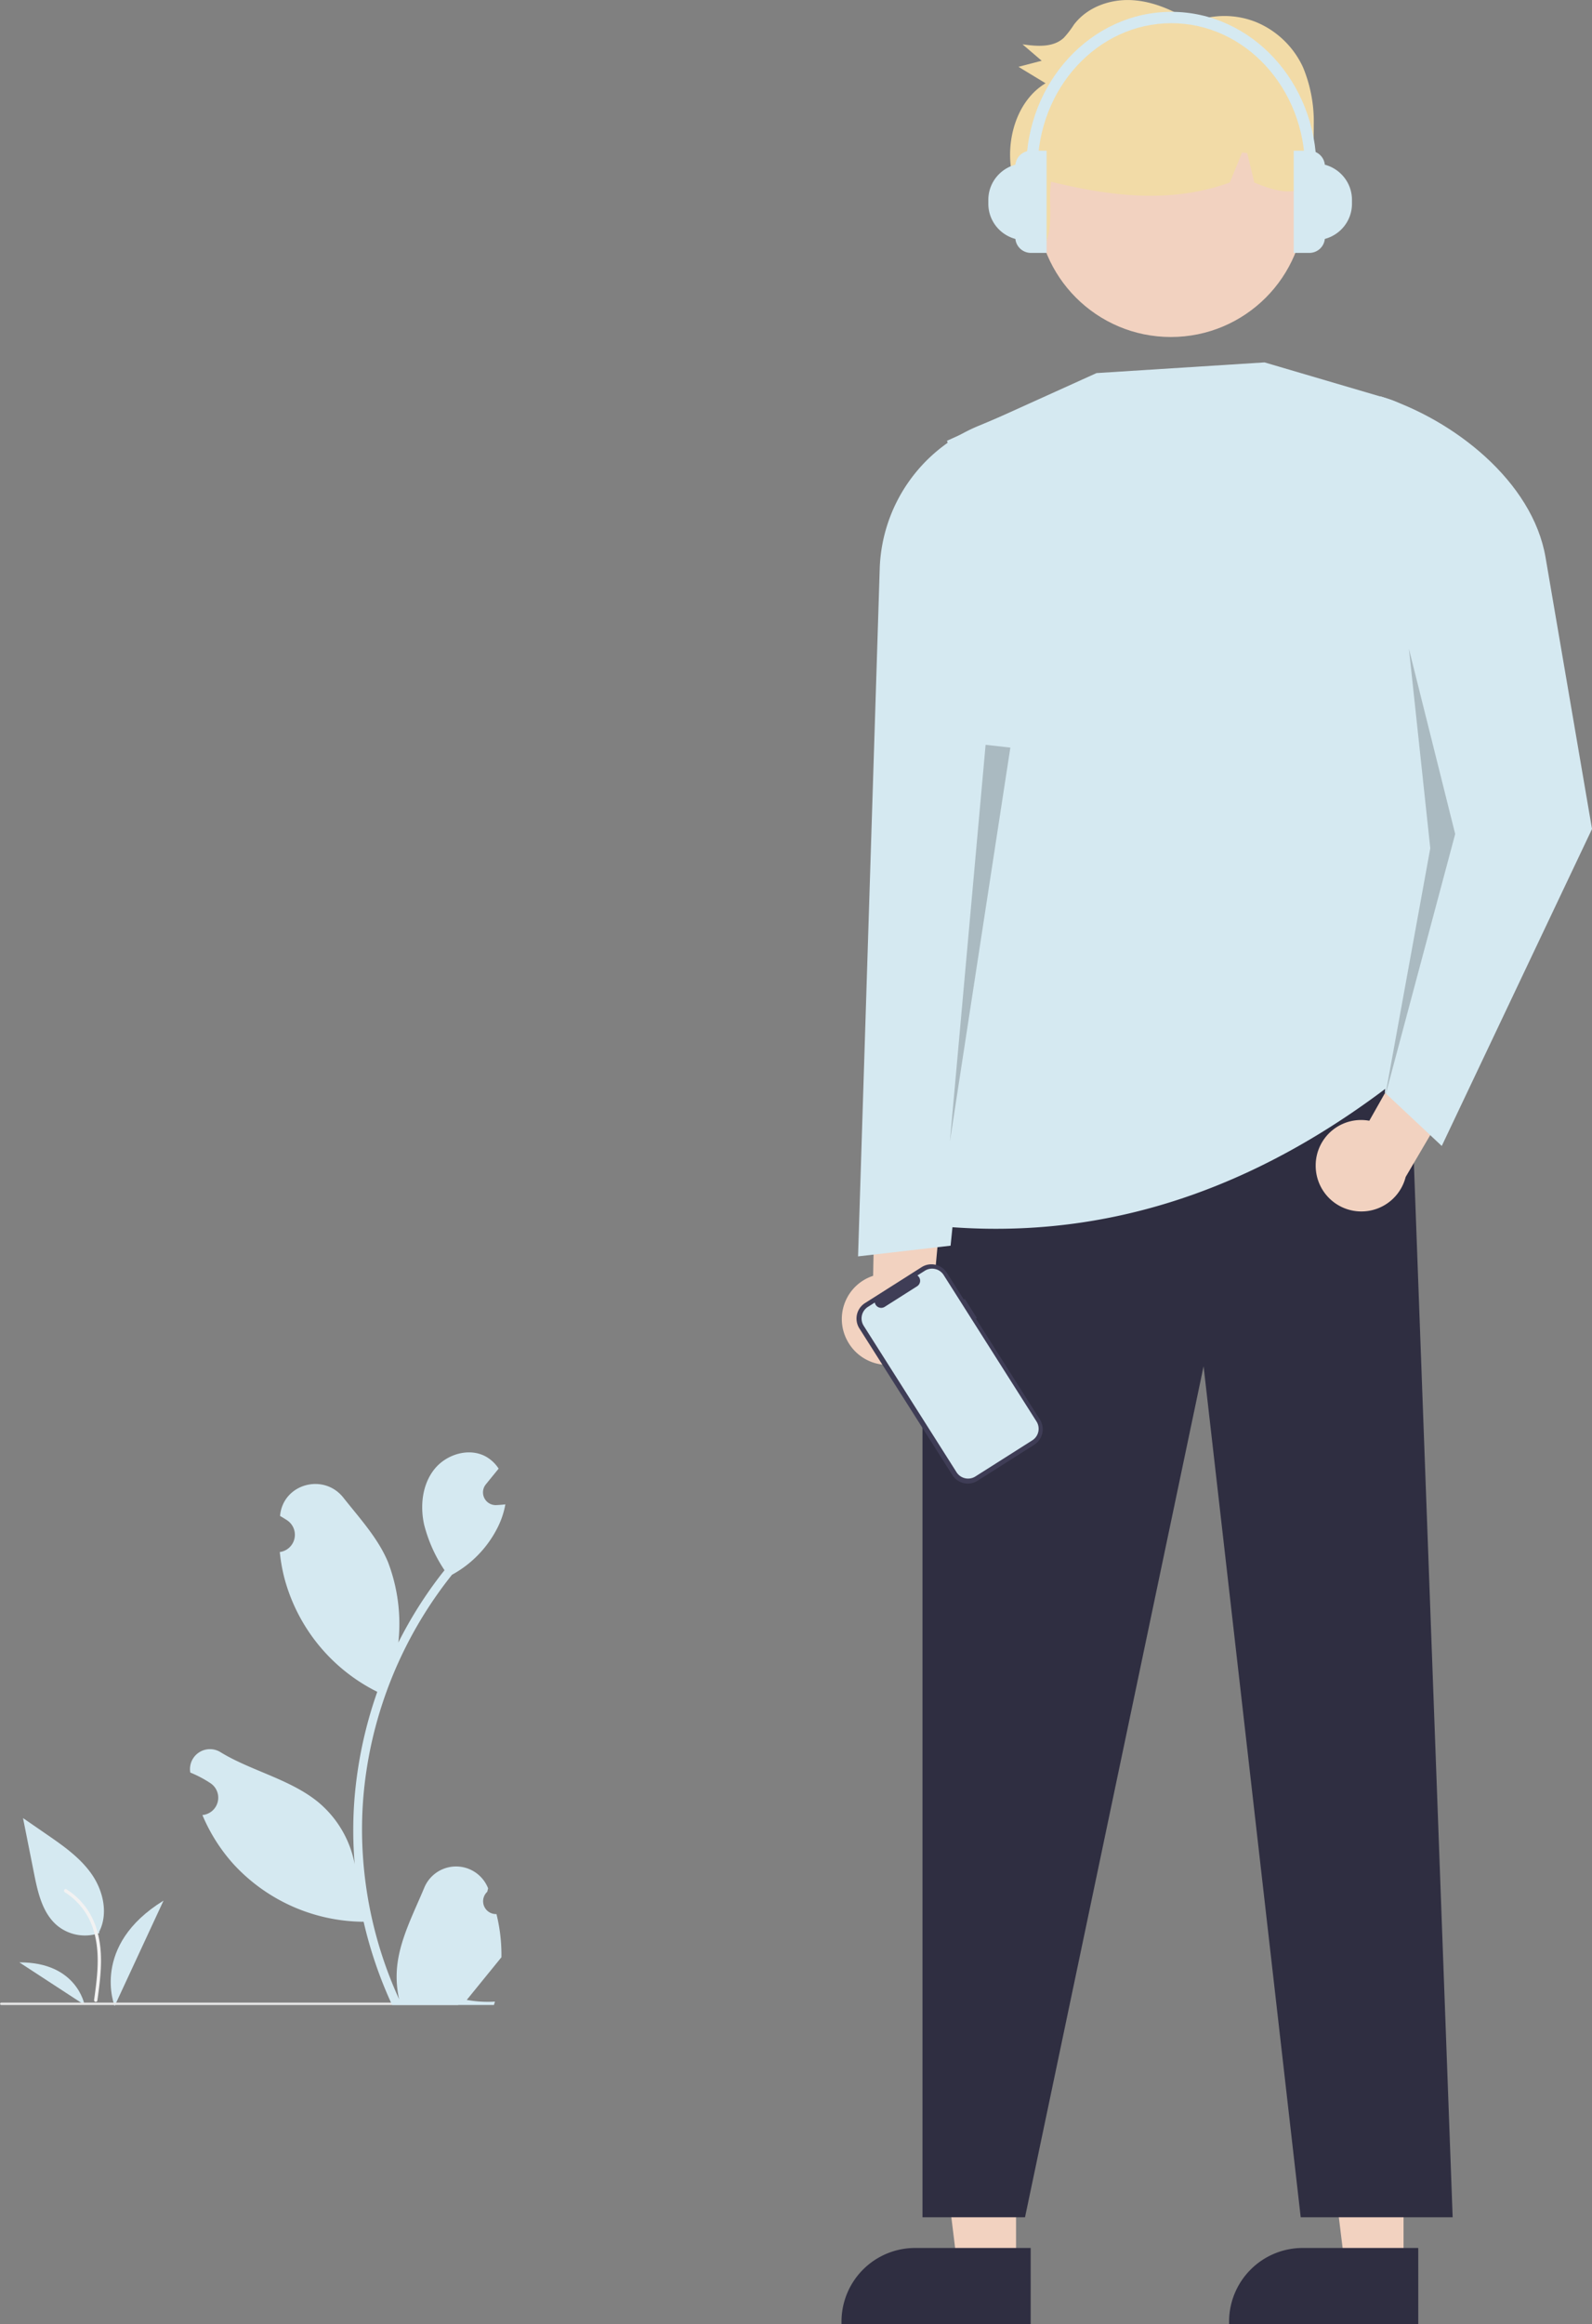 <?xml version="1.0" encoding="UTF-8" standalone="no"?>
<!-- Created with Inkscape (http://www.inkscape.org/) -->

<svg
   xmlns:dc="http://purl.org/dc/elements/1.1/"
   xmlns:cc="http://creativecommons.org/ns#"
   xmlns:rdf="http://www.w3.org/1999/02/22-rdf-syntax-ns#"
   xmlns:svg="http://www.w3.org/2000/svg"
   xmlns="http://www.w3.org/2000/svg"
   xmlns:sodipodi="http://sodipodi.sourceforge.net/DTD/sodipodi-0.dtd"
   xmlns:inkscape="http://www.inkscape.org/namespaces/inkscape"
   width="138.95mm"
   height="202.704mm"
   viewBox="0 0 138.95 202.704"
   version="1.1"
   id="svg5290"
   sodipodi:docname="mellow_male.svg"
   inkscape:version="0.92.1 r15371"
   inkscape:export-filename="C:\Users\rapha\Documents\Maaind\Achmea\Avatar\mellow_male.png"
   inkscape:export-xdpi="35.220001"
   inkscape:export-ydpi="35.220001">
  <rect x="0" y="0" width="138.95" height="202.704" fill="#808080" stroke="none"/>
  <defs
     id="defs5284" />
  <sodipodi:namedview
     id="base"
     pagecolor="#ffffff"
     bordercolor="#666666"
     borderopacity="1.0"
     inkscape:pageopacity="0.0"
     inkscape:pageshadow="2"
     inkscape:zoom="1.1049875"
     inkscape:cx="270.60821"
     inkscape:cy="405.57479"
     inkscape:document-units="mm"
     inkscape:current-layer="g4670"
     showgrid="false"
     inkscape:window-width="1718"
     inkscape:window-height="1368"
     inkscape:window-x="1713"
     inkscape:window-y="0"
     inkscape:window-maximized="0" />
  <g
     inkscape:groupmode="layer"
     id="layer7"
     inkscape:label="background">
    <path
       transform="translate(-22.123,-51.118)"
       inkscape:connector-curvature="0"
       style="display:inline;fill:#d5e9f1;fill-opacity:1;stroke-width:0.167"
       id="fd60ad6d-234f-4794-b327-6c250fb58182-1691"
       data-name="Path 461"
       d="m 30.794,219.717 a 3.804,3.804 0 0 1 -3.673,-0.647 c -1.286,-1.08 -1.69,-2.859 -2.018,-4.506 l -0.971,-4.872 2.032,1.399 c 1.462,1.006 2.956,2.045 3.968,3.503 1.012,1.458 1.454,3.448 0.641,5.025" />
    <path
       transform="translate(-22.123,-51.118)"
       inkscape:connector-curvature="0"
       style="display:inline;fill:#f2f2f2;stroke-width:0.167"
       id="bb4d4dd3-dbdc-44b5-88db-bf6307e476a1-1692"
       data-name="Path 462"
       d="m 30.62,225.616 c 0.206,-1.498 0.417,-3.016 0.273,-4.53 -0.128,-1.345 -0.538,-2.658 -1.374,-3.736 a 6.214,6.214 0 0 0 -1.594,-1.445 c -0.159,-0.1 -0.306,0.152 -0.147,0.252 a 5.908,5.908 0 0 1 2.337,2.819 c 0.509,1.294 0.59,2.705 0.502,4.079 -0.053,0.831 -0.165,1.657 -0.279,2.482 a 0.151,0.151 0 0 0 0.102,0.18 0.147,0.147 0 0 0 0.18,-0.102 z" />
    <path
       transform="translate(-22.123,-51.118)"
       inkscape:connector-curvature="0"
       style="display:inline;fill:#d5e9f1;fill-opacity:1;stroke-width:0.167"
       id="fe08dba1-9a00-49ac-809e-caf1a04d3592-1693"
       data-name="Path 482"
       d="m 32.128,226.085 c 0,0 -2.134,-5.254 4.268,-9.194 z" />
    <path
       transform="translate(-22.123,-51.118)"
       inkscape:connector-curvature="0"
       style="display:inline;fill:#d5e9f1;fill-opacity:1;stroke-width:0.167"
       id="ae08b72c-0170-4ceb-bc44-c76ada017e82-1694"
       data-name="Path 483"
       d="m 29.503,225.99 c 0,0 -0.651,-3.744 -5.69,-3.712 z" />
    <path
       transform="translate(-22.123,-51.118)"
       inkscape:connector-curvature="0"
       style="display:inline;fill:#e6e6e6;fill-opacity:1;stroke-width:0.105"
       d="m 62.076,225.996 h -39.849 a 0.105,0.105 0 0 1 0,-0.209 h 39.849 a 0.105,0.105 0 0 1 0,0.209 z"
       id="path64" />
    <path
       transform="translate(-22.123,-51.118)"
       inkscape:connector-curvature="0"
       style="display:inline;fill:#d5e9f1;fill-opacity:1;stroke-width:0.381"
       d="m 65.46,218.063 a 1.119,1.119 0 0 1 -0.811,-1.94 l 0.077,-0.305 q -0.015,-0.037 -0.031,-0.073 a 3.005,3.005 0 0 0 -5.543,0.021 c -0.907,2.184 -2.061,4.371 -2.345,6.679 a 8.89,8.89 0 0 0 0.156,3.057 35.642,35.642 0 0 1 -3.242,-14.803 34.401,34.401 0 0 1 0.213,-3.838 q 0.177,-1.567 0.49,-3.112 a 36.055,36.055 0 0 1 7.15,-15.281 9.595,9.595 0 0 0 3.991,-4.14 7.319,7.319 0 0 0 0.666,-2 c -0.194,0.025 -0.392,0.041 -0.586,0.054 -0.06,0.003 -0.124,0.006 -0.185,0.01 l -0.023,0.001 a 1.109,1.109 0 0 1 -0.911,-1.806 q 0.126,-0.155 0.252,-0.31 c 0.127,-0.159 0.258,-0.315 0.385,-0.475 a 0.552,0.552 0 0 0 0.041,-0.048 c 0.147,-0.181 0.293,-0.36 0.44,-0.541 a 3.206,3.206 0 0 0 -1.051,-1.016 c -1.468,-0.86 -3.494,-0.264 -4.554,1.064 -1.064,1.328 -1.264,3.191 -0.895,4.851 a 12.848,12.848 0 0 0 1.777,3.962 c -0.08,0.102 -0.162,0.201 -0.242,0.303 a 36.288,36.288 0 0 0 -3.788,6 15.085,15.085 0 0 0 -0.901,-7.007 c -0.862,-2.08 -2.478,-3.831 -3.901,-5.629 -1.709,-2.159 -5.214,-1.217 -5.515,1.52 q -0.004,0.04 -0.009,0.08 0.317,0.179 0.621,0.38 a 1.518,1.518 0 0 1 -0.612,2.762 l -0.031,0.004 a 15.102,15.102 0 0 0 0.398,2.258 15.55,15.55 0 0 0 7.742,9.746 c 0.124,0.064 0.245,0.127 0.369,0.188 a 37.039,37.039 0 0 0 -1.994,9.383 35.13,35.13 0 0 0 0.025,5.672 l -0.01,-0.067 a 9.283,9.283 0 0 0 -3.169,-5.36 c -2.439,-2.003 -5.884,-2.741 -8.515,-4.351 a 1.742,1.742 0 0 0 -2.668,1.695 q 0.006,0.035 0.012,0.07 a 10.197,10.197 0 0 1 1.143,0.551 q 0.317,0.179 0.621,0.38 a 1.518,1.518 0 0 1 -0.612,2.762 l -0.031,0.004 c -0.022,0.003 -0.041,0.006 -0.064,0.01 a 15.116,15.116 0 0 0 2.78,4.354 15.564,15.564 0 0 0 11.287,4.952 h 0.003 a 37.028,37.028 0 0 0 2.487,7.262 h 8.886 c 0.032,-0.099 0.06,-0.201 0.089,-0.299 a 10.096,10.096 0 0 1 -2.459,-0.146 c 0.659,-0.809 1.319,-1.624 1.978,-2.433 a 0.551,0.551 0 0 0 0.041,-0.048 c 0.334,-0.414 0.672,-0.825 1.006,-1.239 l 1.73e-4,-3.8e-4 a 14.788,14.788 0 0 0 -0.433,-3.767 z"
       id="path72" />
  </g>
  <g
     inkscape:groupmode="layer"
     id="layer3"
     inkscape:label="mellow"
     style="display:inline"
     transform="translate(-4.8279201e-7,-9.025)">
    <polygon
       transform="matrix(-0.38,0,0,0.38,193.756,-16.114)"
       style="display:inline;fill:#f2d2c0;fill-opacity:1"
       points="187.51,534.385 187.512,586.351 200.985,586.351 207.395,534.384 "
       id="polygon2" />
    <path
       inkscape:connector-curvature="0"
       style="display:inline;fill:#2f2e41;stroke-width:0.38"
       d="m 123.787,205.093 -10.085,-3.7e-4 h -3.6e-4 a 6.428,6.428 0 0 0 -6.427,6.427 v 0.209 l 16.513,7.8e-4 z"
       id="path4" />
    <polygon
       transform="matrix(-0.38,0,0,0.38,193.756,-16.114)"
       style="display:inline;fill:#f2d2c0;fill-opacity:1"
       points="276.51,534.385 276.512,586.351 289.985,586.351 296.395,534.384 "
       id="polygon6" />
    <path
       inkscape:connector-curvature="0"
       style="display:inline;fill:#2f2e41;stroke-width:0.38"
       d="m 89.958,205.093 -10.085,-3.7e-4 h -3.78e-4 a 6.428,6.428 0 0 0 -6.427,6.427 v 0.209 l 16.513,7.8e-4 z"
       id="path8" />
    <polygon
       transform="matrix(-0.38,0,0,0.38,193.756,-16.114)"
       style="display:inline;fill:#2f2e41"
       points="274.453,575.082 298.002,575.082 298.002,342.166 186.038,308.658 176.231,575.082 211.132,575.082 233.439,379.759 "
       id="polygon12" />
    <path
       inkscape:connector-curvature="0"
       style="display:inline;fill:#d5e9f1;fill-opacity:1;stroke-width:0.38"
       d="m 122.109,103.074 c -12.414,9.708 -26.116,14.601 -41.627,12.736 6.551,-23.001 8.494,-45.828 2.175,-68.342 l 13.047,-5.902 14.666,-0.932 10.659,3.135 a 7.127,7.127 0 0 1 5.113,6.978 c -0.376,19.201 0.9,37.17 -4.033,52.327 z"
       id="path16" />
    <path
       inkscape:connector-curvature="0"
       style="display:inline;fill:#f2d2c0;fill-opacity:1;stroke-width:0.38"
       d="m 114.833,110.659 a 3.965,3.965 0 0 1 4.68,-3.882 l 6.943,-12.263 2.865,5.872 -6.635,11.294 a 3.987,3.987 0 0 1 -7.852,-1.02 z"
       id="path40" />
    <path
       inkscape:connector-curvature="0"
       style="display:inline;fill:#f2d2c0;fill-opacity:1;stroke-width:0.38"
       d="m 73.945,125.946 a 3.965,3.965 0 0 1 2.263,-5.644 l 0.257,-14.09 6.039,4.142 -1.17,12.745 a 3.987,3.987 0 0 1 -7.389,2.847 z"
       id="path42" />
    <path
       inkscape:connector-curvature="0"
       style="display:inline;fill:#d5e9f1;fill-opacity:1;stroke-width:0.38"
       d="m 125.837,108.977 -4.97,-4.66 2.551,-25.162 -2.951,-35.569 v 0 c 6.411,2.015 13.294,7.427 14.428,14.051 l 4.056,23.693 z"
       id="path44-2" />
    <polygon
       transform="matrix(-0.38,0,0,0.38,193.756,-16.114)"
       points="181.371,260.849 186.275,215.083 175.65,257.58 191.759,317.884 "
       style="display:inline;opacity:0.2;isolation:isolate"
       id="polygon46" />
    <path
       inkscape:connector-curvature="0"
       style="display:inline;fill:#d5e9f1;fill-opacity:1;stroke-width:0.38"
       d="m 82.968,117.675 -8.077,0.932 1.891,-59.976 a 13.96,13.96 0 0 1 8.584,-12.446 l 2.883,-1.201 -0.777,28.113 z"
       id="path48" />
    <polygon
       transform="matrix(-0.38,0,0,0.38,193.756,-16.114)"
       points="277.823,237.749 283.509,237.114 291.71,328.176 "
       style="display:inline;opacity:0.2;isolation:isolate"
       id="polygon50" />
    <g
       style="display:inline"
       id="g4575"
       transform="translate(2.807,12.296)">
      <path
         id="path60-3"
         d="m 103.524,152.115 -0.085,0.054 -1.479,-2.332 a 1.598,1.598 0 0 0 -2.206,-0.493 l -4.94,3.134 a 1.598,1.598 0 0 0 -0.493,2.206 v 0 l 8.116,12.793 a 1.598,1.598 0 0 0 2.206,0.493 l 4.94,-3.134 a 1.598,1.598 0 0 0 0.493,-2.206 l -5.584,-8.801 0.085,-0.054 z"
         style="display:inline;fill:#3f3d56;stroke-width:0.486"
         inkscape:connector-curvature="0"
         transform="translate(-22.123,-42.093)" />
      <path
         id="path62-3"
         d="m 101.678,150.029 8.104,12.774 a 1.194,1.194 0 0 1 -0.368,1.647 l -4.964,3.149 a 1.194,1.194 0 0 1 -1.647,-0.368 l -8.104,-12.774 a 1.194,1.194 0 0 1 0.368,-1.647 l 0.602,-0.382 a 0.567,0.567 0 0 0 0.862,0.378 l 2.83,-1.796 a 0.567,0.567 0 0 0 0.025,-0.941 l 0.645,-0.409 a 1.194,1.194 0 0 1 1.647,0.368 z"
         style="display:inline;fill:#d5e9f1;stroke-width:0.486"
         inkscape:connector-curvature="0"
         transform="translate(-22.123,-42.093)" />
    </g>
    <g
       style="display:inline"
       id="g4670"
       transform="matrix(0.951,0,0,0.951,27.865,-0.344)">
      <circle
         id="circle42"
         r="12.315"
         cy="28.445"
         cx="78.159"
         style="display:inline;fill:#f2d2c0;fill-opacity:1;stroke-width:0.305" />
      <path
         id="path78"
         d="m 91.152,24.126 a 27.251,27.251 0 0 0 0.119,-2.766 13.021,13.021 0 0 0 -0.982,-5.332 8.193,8.193 0 0 0 -4.287,-4.141 7.821,7.821 0 0 0 -5.864,0.005 c -1.697,-1.072 -3.583,-1.923 -5.57,-2.028 -1.986,-0.105 -4.086,0.632 -5.31,2.254 a 8.667,8.667 0 0 1 -0.928,1.205 c -0.984,0.911 -2.479,0.78 -3.787,0.593 q 0.88,0.754 1.76,1.508 -1.065,0.278 -2.13,0.556 1.243,0.754 2.486,1.508 c -2.405,1.444 -3.499,4.595 -3.21,7.457 0.273,2.71 1.581,5.188 3.145,7.39 0.624,-1.316 0.489,-2.892 0.479,-4.374 a 9.9,9.9 0 0 1 0.088,-1.438 c 5.285,1.267 10.807,2.08 16.408,0.068 l 1.124,-2.751 c 0.158,0.016 0.316,0.031 0.473,0.048 l 0.651,2.705 c 1.476,0.603 2.955,1.131 4.435,0.577 0.072,0.418 0.115,0.844 0.149,1.254 0.127,-0.49 0.237,-0.984 0.337,-1.48 a 4.376,4.376 0 0 0 0.56,-0.358 12.041,12.041 0 0 0 -0.146,-2.46 z"
         style="display:inline;fill:#f2dba7;fill-opacity:1;stroke-width:0.305"
         inkscape:connector-curvature="0" />
    </g>
    <g
       style="display:inline"
       id="g4581"
       transform="matrix(1.127,0,0,1.117,-12.734,-5.536)">
      <path
         id="path44"
         d="m 136.022,67.989 a 1.206,1.206 0 0 0 -1.198,-1.091 h -1.211 v 7.979 h 1.211 a 1.206,1.206 0 0 0 1.198,-1.091 2.842,2.842 0 0 0 2.103,-2.743 v -0.311 a 2.842,2.842 0 0 0 -2.103,-2.743 z"
         style="display:inline;fill:#d5e9f1;stroke-width:0.486"
         inkscape:connector-curvature="0"
         transform="translate(-22.123,-42.093)" />
      <path
         id="path46"
         d="m 114.145,73.887 h -1.338 a 2.844,2.844 0 0 1 -2.844,-2.844 v -0.311 a 2.844,2.844 0 0 1 2.844,-2.844 h 1.338 v 5.998 z"
         style="display:inline;fill:#d5e9f1;stroke-width:0.486"
         inkscape:connector-curvature="0"
         transform="translate(-22.123,-42.093)" />
      <path
         id="path48-0"
         d="m 114.475,74.877 h -1.211 a 1.211,1.211 0 0 1 -1.211,-1.211 v 0 -5.558 a 1.211,1.211 0 0 1 1.211,-1.211 h 1.211 z"
         style="display:inline;fill:#d5e9f1;stroke-width:0.486"
         inkscape:connector-curvature="0"
         transform="translate(-22.123,-42.093)" />
      <path
         id="path50-20"
         d="m 135.374,68.306 h -0.887 c 0,-6.267 -4.644,-11.366 -10.351,-11.366 -5.708,0 -10.352,5.099 -10.352,11.366 h -0.887 c 0,-6.756 5.042,-12.253 11.239,-12.253 6.197,0 11.239,5.497 11.239,12.253 z"
         style="display:inline;fill:#d5e9f1;stroke-width:0.486"
         inkscape:connector-curvature="0"
         transform="translate(-22.123,-42.093)" />
    </g>
  </g>
</svg>
